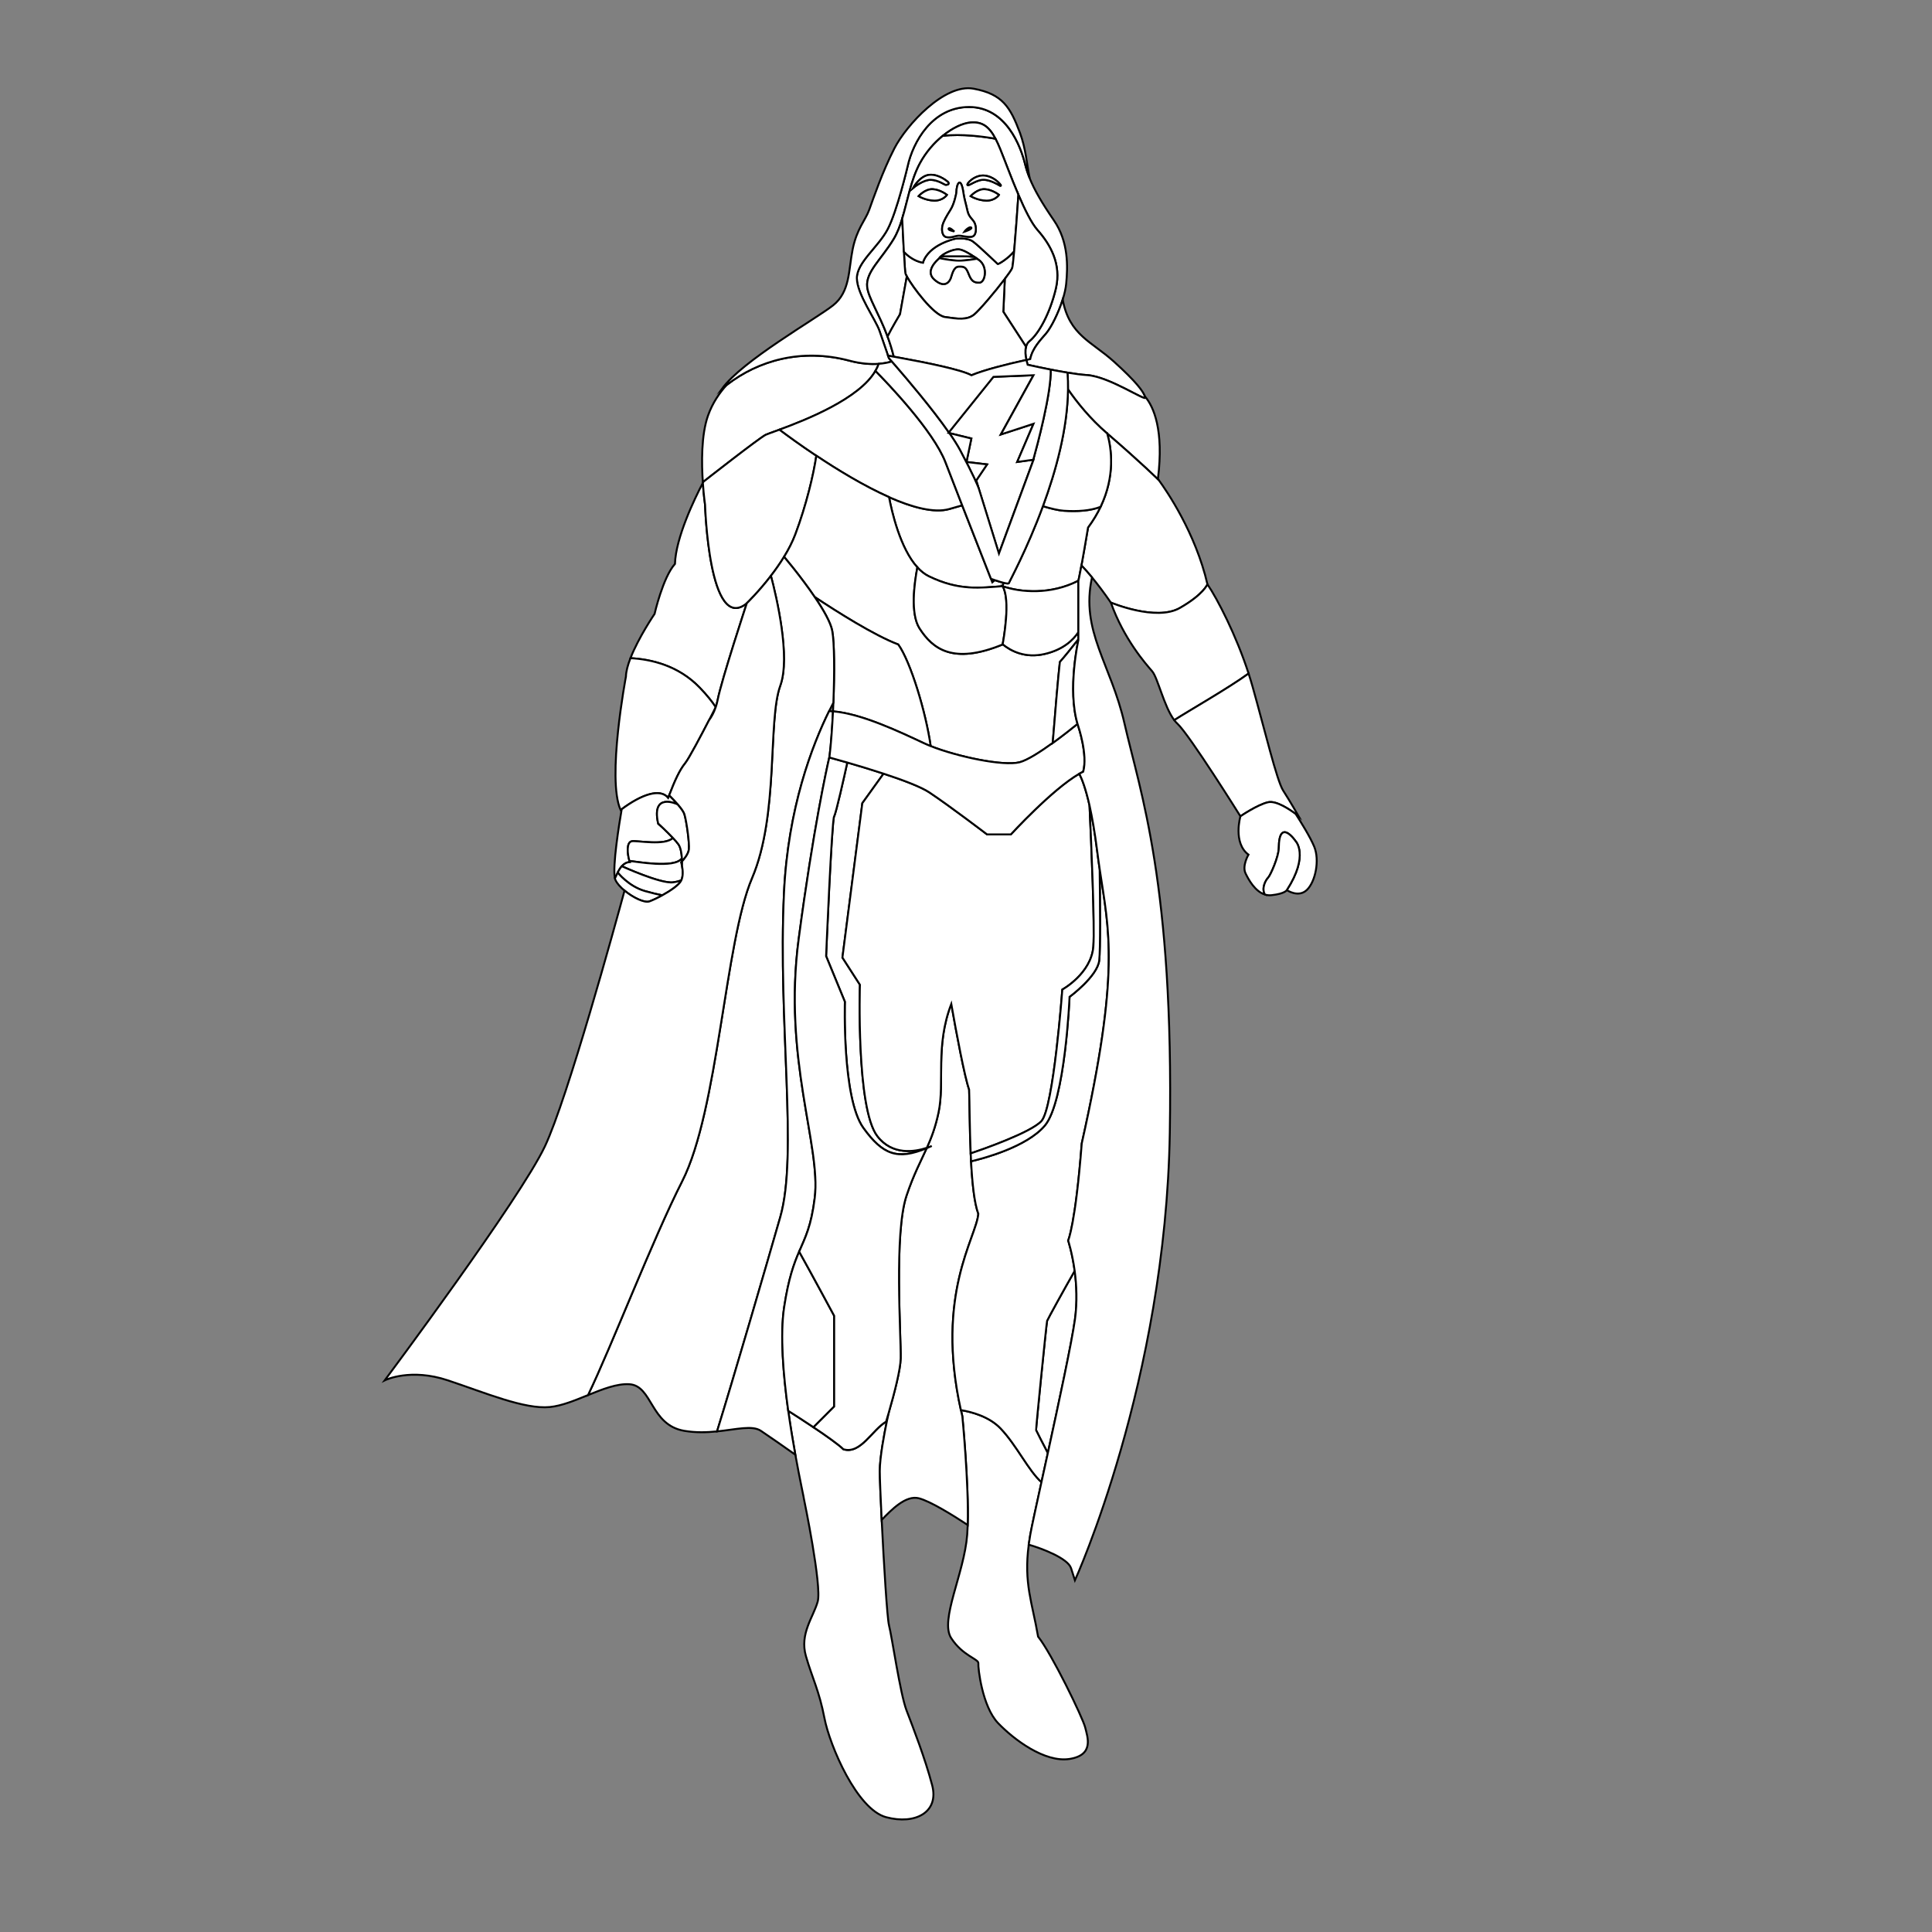 <?xml version="1.0" encoding="utf-8"?>
<!-- Generator: Adobe Illustrator 25.2.0, SVG Export Plug-In . SVG Version: 6.00 Build 0)  -->
<svg version="1.1" baseProfile="tiny" id="Layer_1" xmlns="http://www.w3.org/2000/svg" xmlns:xlink="http://www.w3.org/1999/xlink"
	 x="0px" y="0px" viewBox="0 0 1000 1000" overflow="visible" xml:space="preserve">
<rect x="0" y="0" width="1000" height="1000" fill="#808080" stroke="none"/>
<path fill="#FFFFFF" stroke="#000000" stroke-miterlimit="10" d="M516.44,136.61c-0.38-0.25-9.75-9.36-12.82-11.62
	c-3.08-2.27-9.16-1.45-9.16-1.45s-13.76,2.89-16.77,12.44c-4.81-0.88-8.33-4.04-9.84-5.65c0.3,5.65,0.6,10.26,0.77,11.12
	c0.07,0.32,0.33,0.9,0.76,1.67c2.97,5.36,13.82,20.08,19.68,20.95c6.71,0.99,11.39,1.67,15.08-1.18
	c2.61-2.03,10.98-11.89,15.96-18.47v-0.01c2.04-2.69,3.51-4.81,3.81-5.64c0.25-0.7,0.62-4.07,1.03-8.76
	C521.69,133.96,516.73,136.81,516.44,136.61z M507.01,146.28c-3.18,0.13-4.34-1.13-5.71-4.71c-1.38-3.58-2.49-3.66-5.13-3.58
	c-2.64,0.08-3.43,4.19-4.02,5.86c-0.58,1.68-2.97,5.78-8.54,0.84c-4.84-4.28,1.06-9.71,2.69-11.07c-0.05-0.01-0.08-0.01-0.08-0.01
	c0.17-0.3,0.45-0.61,0.82-0.93c2.04-1.84,6.67-3.81,9.3-3.59c2.17,0.17,5.94,2.51,7.97,3.86c0.01,0.01,0.01,0.01,0.01,0.01
	c0.84,0.56,1.38,0.95,1.38,0.95s-0.04,0.01-0.12,0.03C511.68,136.87,510.14,146.16,507.01,146.28z"/>
<path fill="#FFFFFF" stroke="#000000" stroke-miterlimit="10" d="M551.86,146.82c-0.25,2.52-0.9,5.38-1.82,8.27
	c-2.23,7.11-5.94,14.43-8.57,17.53c-2.84,3.34-7.04,7.49-8.23,13.25c-0.65,0.15-1.33,0.29-2,0.44c-0.48-2.25-0.73-4.81-0.17-6.87
	c0.29-1.13,0.84-2.11,1.7-2.8c4.87-3.86,10.73-14.57,13.74-27.3c3.01-12.73-3.01-22.95-9.55-30.31c-3.05-3.43-6.54-10.53-9.83-18.18
	v-0.03c-3.74-8.74-7.2-18.19-9.44-23.67c-0.82-2.02-1.63-3.81-2.44-5.36c-3.34-6.35-6.91-8.92-12.97-8.38
	c-4,0.36-9.24,2.8-14.28,6.88c-4.43,3.57-8.7,8.43-11.84,14.23c-4.73,8.75-6.38,19.43-9.18,28.65c-1.15,3.85-2.52,7.43-4.39,10.53
	c-6.36,10.55-14.57,17.09-13.74,24.8c0.6,5.53,6.11,13.72,10.55,25.66c1.18,3.21,2.29,6.68,3.22,10.46c-1.06-0.19-2.07-0.36-3-0.52
	c-0.86-2.52-2.89-8.35-4.42-12.82c-2.02-5.86-11.72-19.09-11.72-27.3s11.05-16.08,15.91-25.3c4.85-9.2,10.38-32.66,10.38-32.66
	c2.68-12.4,12.68-30.64,31.82-30.64c19.15,0,26.73,20.37,28.97,29.48c0.6,2.4,1.35,4.8,2.37,7.32c2.4,5.99,6.23,12.66,12.53,21.83
	C553.18,125.18,552.69,138.13,551.86,146.82z"/>
<path fill="#FFFFFF" stroke="#000000" stroke-miterlimit="10" d="M505.7,133.91c0,0-0.04,0.01-0.12,0.03
	c-0.78,0.15-5.46,0.98-9.24,0.98c-3.87,0-9.32-1.14-10.04-1.3c-0.05-0.01-0.08-0.01-0.08-0.01c0.17-0.3,0.45-0.61,0.82-0.93
	c2.64,0.01,7.54,0.03,11.3-0.01c2.31-0.03,4.34,0.09,5.97,0.28c0.01,0.01,0.01,0.01,0.01,0.01
	C505.16,133.51,505.7,133.91,505.7,133.91z"/>
<path fill="#FFFFFF" stroke="#000000" stroke-miterlimit="10" d="M504.31,132.94c-1.63-0.19-3.66-0.3-5.97-0.28
	c-3.75,0.04-8.66,0.03-11.3,0.01c2.04-1.84,6.67-3.81,9.3-3.59C498.51,129.25,502.28,131.59,504.31,132.94z"/>
<path fill="#FFFFFF" stroke="#000000" stroke-miterlimit="10" d="M507.01,146.28c-3.18,0.13-4.34-1.13-5.71-4.71
	c-1.38-3.58-2.49-3.66-5.13-3.58c-2.64,0.08-3.43,4.19-4.02,5.86c-0.58,1.68-2.97,5.78-8.54,0.84c-4.84-4.28,1.06-9.71,2.69-11.07
	c0.72,0.16,6.17,1.3,10.04,1.3c3.78,0,8.46-0.84,9.24-0.98C511.68,136.87,510.14,146.16,507.01,146.28z"/>
<path fill="#FFFFFF" stroke="#000000" stroke-miterlimit="10" d="M469.37,143.14l-3.51,19.52c0,0-4.4,7.37-6.44,11.51
	c-4.44-11.93-9.96-20.13-10.55-25.66c-0.84-7.7,7.37-14.24,13.74-24.8c1.87-3.1,3.24-6.68,4.39-10.53
	c0.24,5.07,0.56,11.62,0.86,17.16c0.3,5.65,0.6,10.26,0.77,11.12C468.68,141.78,468.95,142.37,469.37,143.14z"/>
<path fill="#FFFFFF" stroke="#000000" stroke-miterlimit="10" d="M517.69,77.16c-0.82-2.02-1.63-3.81-2.44-5.36
	c-6.26-1.11-17.41-2.63-27.25-1.5c-4.43,3.57-8.7,8.43-11.84,14.23c-4.73,8.75-6.38,19.43-9.18,28.65
	c0.24,5.07,0.56,11.62,0.86,17.16c1.51,1.6,5.03,4.77,9.84,5.65c3.01-9.55,16.77-12.44,16.77-12.44s6.09-0.82,9.16,1.45
	c3.08,2.25,12.44,11.36,12.82,11.62c0.29,0.2,5.25-2.65,8.49-6.59c0.73-8.14,1.59-20.26,2.2-29.17v-0.03
	C523.39,92.09,519.93,82.63,517.69,77.16z M481.34,90.47c5.12-0.25,9.47,3.85,9.47,3.85c0.76,1.26-0.84,1.35-1.34,1.35
	s-3.86-2.52-7.74-2.6c-3.78-0.08-8.78,3.92-9.08,4.18C472.86,96.86,476.4,90.71,481.34,90.47z M475.48,101.51
	c0,0,3.46-3.85,7.36-3.59c3.9,0.25,7.28,2.94,7.28,2.94s-2,3.02-6.5,2.96C479.13,103.77,475.48,101.51,475.48,101.51z
	 M502.74,122.54c-2.76,0.25-4.56-0.62-6.48-0.58c-1.91,0.05-3.53,1.17-6.14,0.81c-2.6-0.37-2.8-3.91-2.29-6.01
	c0.5-2.1,2.07-4.85,4.15-8.13c2.1-3.26,3.02-8.79,3.02-8.79c0.08-5.25,2.44-8.82,3.69,0.17c0.37,2.74,1.25,5.44,2.03,9.04
	c0.77,3.61,2.9,4.31,3.83,6.58C505.46,117.89,505.5,122.29,502.74,122.54z M510.57,103.82c-4.51-0.05-8.14-2.31-8.14-2.31
	s3.46-3.85,7.36-3.59c3.89,0.25,7.28,2.94,7.28,2.94S515.06,103.89,510.57,103.82z M517.69,96.16c-1.83-1.09-4.88-2.78-7.94-3.08
	c-4.07-0.4-8.05,3.24-8.92,2.72c-0.88-0.52,3.74-5.54,8.92-4.91c3.91,0.46,6.99,3.18,8.26,4.92
	C518.15,96.03,517.91,96.29,517.69,96.16z"/>
<path fill="#FFFFFF" stroke="#000000" stroke-miterlimit="10" d="M515.25,71.8c-6.26-1.11-17.41-2.63-27.25-1.5
	c5.04-4.08,10.28-6.52,14.28-6.88C508.34,62.88,511.91,65.45,515.25,71.8z"/>
<path fill="#FFFFFF" stroke="#000000" stroke-miterlimit="10" d="M489.47,95.67c-0.5,0-3.86-2.52-7.74-2.6
	c-3.78-0.08-8.78,3.92-9.08,4.18c0.21-0.38,3.75-6.54,8.7-6.78c5.12-0.25,9.47,3.85,9.47,3.85
	C491.57,95.57,489.98,95.67,489.47,95.67z"/>
<path fill="#FFFFFF" stroke="#000000" stroke-miterlimit="10" d="M490.12,100.87c0,0-2,3.02-6.5,2.96c-4.5-0.05-8.14-2.31-8.14-2.31
	s3.46-3.85,7.36-3.59C486.74,98.17,490.12,100.87,490.12,100.87z"/>
<path fill="#FFFFFF" stroke="#000000" stroke-miterlimit="10" d="M517.69,96.16c-1.83-1.09-4.88-2.78-7.94-3.08
	c-4.07-0.4-8.05,3.24-8.92,2.72c-0.88-0.52,3.74-5.54,8.92-4.91c3.91,0.46,6.99,3.18,8.26,4.92
	C518.15,96.03,517.91,96.29,517.69,96.16z"/>
<path fill="#FFFFFF" stroke="#000000" stroke-miterlimit="10" d="M517.06,100.87c0,0-2,3.02-6.5,2.96
	c-4.51-0.05-8.14-2.31-8.14-2.31s3.46-3.85,7.36-3.59C513.67,98.17,517.06,100.87,517.06,100.87z"/>
<path fill="#FFFFFF" stroke="#000000" stroke-miterlimit="10" d="M504.55,115.64c-0.93-2.27-3.06-2.97-3.83-6.58
	c-0.78-3.61-1.66-6.3-2.03-9.04c-1.25-8.99-3.61-5.42-3.69-0.17c0,0-0.93,5.53-3.02,8.79c-2.08,3.28-3.65,6.03-4.15,8.13
	c-0.5,2.1-0.31,5.64,2.29,6.01c2.61,0.36,4.23-0.76,6.14-0.81c1.92-0.04,3.73,0.84,6.48,0.58S505.46,117.89,504.55,115.64z
	 M491.01,118.31c0.49-0.88,2.76,1.37,3,1.6C493.58,119.6,490.51,119.2,491.01,118.31z M499.14,119.95c0.68-1.05,2.93-2.93,3.61-2.13
	C503.42,118.61,499.14,119.95,499.14,119.95z"/>
<path fill="#FFFFFF" stroke="#000000" stroke-miterlimit="10" d="M546.5,149.34c-3.01,12.73-8.87,23.44-13.74,27.3
	c-0.86,0.69-1.41,1.67-1.7,2.8l-11.73-18.09l0.76-16.92v-0.01c2.04-2.69,3.51-4.81,3.81-5.64c0.25-0.7,0.62-4.07,1.03-8.76
	c0.73-8.14,1.59-20.26,2.2-29.17c3.29,7.65,6.78,14.74,9.83,18.18C543.49,126.39,549.51,136.61,546.5,149.34z"/>
<path fill="#FFFFFF" stroke="#000000" stroke-miterlimit="10" d="M454.77,188.31c-0.38,1.25-0.93,2.47-1.63,3.66
	c-8.23,14.43-36.23,25.5-49.66,30.42c-3.81,1.41-6.44,2.31-7.13,2.65c-3.51,1.76-32.23,24.29-32.23,24.29
	c-0.09,0.19-0.21,0.4-0.32,0.61c-0.7-10.09-0.88-24.78,2.65-34.78c2.36-6.68,6.1-11.99,9.69-15.93c0.01-0.01,0.03-0.01,0.03-0.01
	c16.4-12.73,38.8-19.07,63.47-12.53C445.45,188.23,450.47,188.63,454.77,188.31z"/>
<path fill="#FFFFFF" stroke="#000000" stroke-miterlimit="10" d="M532.96,92.18c-1.02-2.52-1.78-4.92-2.37-7.32
	c-2.24-9.11-9.83-29.48-28.97-29.48c-19.15,0-29.14,18.25-31.82,30.64c0,0-5.53,23.46-10.38,32.66
	c-4.87,9.22-15.91,17.09-15.91,25.3s9.71,21.44,11.72,27.3c1.52,4.47,3.55,10.3,4.42,12.82c0.28,0.78,0.44,1.25,0.44,1.25
	s0.03,0.03,0.08,0.09c0.03,0.03,0.05,0.05,0.08,0.09l1.25,1.6c-2,0.58-4.23,0.99-6.71,1.17c-4.3,0.32-9.32-0.08-15.13-1.62
	c-24.68-6.54-47.07-0.2-63.47,12.53c0,0-0.01,0-0.03,0.01c-0.85,0.66-1.68,1.34-2.49,2.03c10.55-14.57,48.66-36.19,57.53-43.2
	c8.88-7.03,7.96-18.27,10.13-29.01c2.19-10.73,6.54-14.89,8.55-20.38c2-5.49,6.86-19.8,13.06-31.86
	c6.19-12.05,25.92-33.65,40.95-30.9c15.04,2.76,19.04,9.55,24.04,22.86C531.01,77.02,531.46,85.11,532.96,92.18z"/>
<path fill="#FFFFFF" stroke="#000000" stroke-miterlimit="10" d="M562.67,194.15c-2.85-0.19-6.42-0.66-10.16-1.27
	c-1.91-0.32-3.86-0.66-5.78-1.02c-0.98-0.19-1.95-0.37-2.92-0.56c-4.14-0.82-8.01-1.64-10.9-2.29c-0.36-0.08-0.69-0.16-1.02-0.23
	h-0.01c-0.23-0.74-0.45-1.58-0.64-2.47c0.68-0.15,1.35-0.29,2-0.44c1.19-5.75,5.4-9.91,8.23-13.25c2.63-3.1,6.34-10.42,8.57-17.53
	c3.46,18.42,14.85,21.57,26.44,32.01c11.77,10.61,15.17,15.46,16.16,18.09v0.01l0.01,0.01c0.07,0.17,0.12,0.33,0.16,0.48
	C593.56,208.22,574.23,194.9,562.67,194.15z"/>
<path fill="#FFFFFF" stroke="#000000" stroke-miterlimit="10" d="M386.55,312.23c0,0-13.06,39.7-15.08,50
	c-0.27,1.38-0.61,2.64-1.01,3.79c-1.87-2.81-4.52-6.18-8.29-10.08c-11.12-11.55-25.37-14.72-35.85-15.26
	c4.18-10.73,12.49-22.93,12.49-22.93s4.27-18.84,10.55-25.88c0.4-13.59,10.21-33.83,14.43-41.93c0.45,6.64,1.14,11.28,1.14,11.28
	S366.95,328.31,386.55,312.23z"/>
<path fill="#FFFFFF" stroke="#000000" stroke-miterlimit="10" d="M370.46,366.02c0,0.01,0,0.01,0,0.01c0,0.01-0.01,0.01-0.01,0.01
	c0,0.01-0.01,0.04-0.03,0.05c-0.24,0.48-1.59,3.14-3.42,6.7c0,0.01-0.03,0.03-0.03,0.03c-4.02,7.78-10.33,19.77-12.33,22.24
	c-2.86,3.51-5.26,8.78-8.27,16.57c-0.19,0.44-0.36,0.89-0.53,1.34c-4.19-5.18-13.96-1.64-24.05,5.87c-0.19,0.13-0.37,0.27-0.56,0.41
	c-7.29-16.08,2.76-69.1,2.76-69.1c0.05-2.69,0.98-6.01,2.33-9.48c10.49,0.54,24.73,3.71,35.85,15.26
	C365.94,359.84,368.59,363.21,370.46,366.02z"/>
<path fill="#FFFFFF" stroke="#000000" stroke-miterlimit="10" d="M599.34,247.92c0.13,0.17,0.32,0.42,0.54,0.74
	c-0.58-0.58-8.84-8.79-26.77-24.25v-0.01h-0.01c-8.9-7.68-15.67-16.12-20.31-22.85c0.04-2.93-0.04-5.83-0.28-8.67
	c3.74,0.61,7.31,1.09,10.16,1.27c11.56,0.76,30.9,14.07,30.15,11.55c-0.04-0.15-0.09-0.3-0.16-0.48
	C597.1,210.51,602.51,222.42,599.34,247.92z"/>
<path fill="#FFFFFF" stroke="#000000" stroke-miterlimit="10" d="M624.97,302.43c0,0-2.02,5.28-14.32,12.29
	c-12.32,7.01-35.68-2.82-35.68-2.82c-3.69-5.37-6.97-9.67-9.76-13.05c-2.12-2.56-3.95-4.6-5.46-6.19
	c0.77-4.16,1.87-10.38,3.42-19.62c2.68-3.62,4.8-7.2,6.47-10.69c7.65-16,5.69-30.14,3.47-37.94c17.93,15.46,26.19,23.67,26.77,24.25
	c0.03,0.03,0.04,0.04,0.04,0.04C603.64,253.79,618.83,275.79,624.97,302.43z"/>
<path fill="#FFFFFF" stroke="#000000" stroke-miterlimit="10" d="M646.27,348.62c-10.41,7.58-31.41,19.57-38.47,24.13
	c-5.3-6.99-8.5-21.92-11.47-25.35c-3.26-3.77-14.57-16.5-21.36-35.51c0,0,23.36,9.84,35.68,2.82c12.31-7.01,14.32-12.29,14.32-12.29
	C630.17,310.09,639.81,328.72,646.27,348.62z"/>
<path fill="#FFFFFF" stroke="#000000" stroke-miterlimit="10" d="M672.2,422.52c0,0-0.58-0.48-1.54-1.19
	c-3.08-2.31-10.08-7.04-14.29-6.09c-5.53,1.25-14.32,7.28-14.32,7.28s-26.37-42.21-32.66-47.99c-0.56-0.5-1.09-1.1-1.59-1.78
	c7.05-4.56,28.06-16.55,38.47-24.13c0.73,2.27,1.43,4.53,2.07,6.82c6.29,22.36,12.56,48.74,15.83,53.77
	C667.43,414.23,672.2,422.52,672.2,422.52z"/>
<path fill="#FFFFFF" stroke="#000000" stroke-miterlimit="10" d="M422.54,235.88c-1.41,9.67-5.22,25.72-10.86,40.68
	c-1.5,3.95-3.54,7.9-5.83,11.64c-2.15,3.51-4.51,6.84-6.82,9.84v0.01c-6.43,8.35-12.48,14.17-12.48,14.17
	c-19.6,16.08-21.61-51-21.61-51s-0.69-4.64-1.14-11.28c0.11-0.21,0.23-0.42,0.32-0.61c0,0,28.72-22.53,32.23-24.29
	c0.69-0.34,3.33-1.25,7.13-2.65C407.23,225.22,414.1,230.25,422.54,235.88z"/>
<path fill="#FFFFFF" stroke="#000000" stroke-miterlimit="10" d="M519.41,301.64c-0.15,0.65-0.29,1.25-0.46,1.79
	c-11.31,0.76-22.36,2.57-38.19-5.14c-2.17-1.06-4.14-2.65-5.93-4.61c-9-9.88-13.31-29.11-14.68-36.36c12,5.32,23.32,8.35,31.16,6.17
	c2.45-0.69,4.68-1.33,6.71-1.92c7.17,18.36,14.89,38.02,14.89,38.02S516.67,300.96,519.41,301.64z"/>
<path fill="#FFFFFF" stroke="#000000" stroke-miterlimit="10" d="M569.64,262.34c-1.67,3.49-3.79,7.07-6.47,10.69
	c-1.55,9.24-2.65,15.46-3.42,19.62c-1.07,5.74-1.5,7.57-1.59,7.94c-14.33,7.37-30.02,6.05-39.21,2.84c0.17-0.54,0.32-1.14,0.46-1.79
	c1.52,0.37,2.74,0.54,2.8,0.12c0.09-0.61,9.3-17.25,17.58-39.77h0.01c4.11,1.23,8,2.17,10.79,2.36
	C557.81,264.82,564.22,264.4,569.64,262.34z"/>
<path fill="#FFFFFF" stroke="#000000" stroke-miterlimit="10" d="M569.64,262.34c-5.42,2.06-11.83,2.48-19.04,2.02
	c-2.8-0.19-6.68-1.13-10.79-2.36c6.67-18.11,12.74-40.04,12.98-60.45c4.64,6.72,11.42,15.17,20.31,22.85h0.01v0.01
	C575.33,232.2,577.29,246.34,569.64,262.34z"/>
<path fill="#FFFFFF" stroke="#000000" stroke-miterlimit="10" d="M479.74,594.1c-0.04,0.07-0.07,0.13-0.09,0.2
	c-15.01,6.21-22.69,3.54-32.8-10.5c-11.05-15.33-9.55-65.3-9.55-65.3l-9.71-23.62c0,0,2.93-70.34,4.15-72.36
	c1.01-1.66,5.33-21.08,6.82-27.85c5.57,1.62,12.28,3.63,18.78,5.77l-10.99,15.29l-10.3,79.9l9.06,14.07c0,0-2.02,64.06,9.04,78.38
	C461.9,598.16,473.53,596.17,479.74,594.1z"/>
<path fill="#FFFFFF" stroke="#000000" stroke-miterlimit="10" d="M458.66,940.58c-15.08-4.03-29.15-36.94-31.92-51.26
	c-2.76-14.32-6.27-20.59-9.6-32.15c-3.33-11.56,3.83-20.1,6.09-28.14c2.27-8.04-7.03-52.76-7.03-52.76c0-0.57-2.13-10-4.53-23.32
	h-0.01c-1.22-6.78-2.52-14.57-3.66-22.7c3.09,1.96,8.08,5.16,13.07,8.5c6.5,4.35,13.02,8.94,15.47,11.39
	c8.86,2.74,14.89-10.08,22.09-14.27c0.15-0.09,0.28-0.17,0.42-0.24c-1.37,6.59-3.67,18.75-3.67,25.82c0,3.49,0.4,13.46,0.97,25.25
	c1.09,22.21,2.82,50.88,3.81,54.64c1.51,5.78,5.78,35.43,9.06,43.97c3.26,8.54,9.55,24.62,13.26,38.69
	C486.18,938.06,473.73,944.6,458.66,940.58z"/>
<path fill="#FFFFFF" stroke="#000000" stroke-miterlimit="10" d="M553.6,910.43c-12.85,2-28.87-10.05-37.03-18.59
	c-8.17-8.54-10.42-28.64-10.17-30.91c0.25-2.25-8.05-3.77-14.07-13.06c-6.03-9.3,6.78-33.41,8.29-53.52
	c0.12-1.56,0.2-3.25,0.27-5.04c0.65-21.22-2.78-56.26-2.78-56.26c-0.25-1.07-0.5-2.13-0.73-3.18c5.62,0.93,14.69,3.35,20.58,9.53
	c8.31,8.71,14.51,21.94,21.12,27.74c-2.89,13.19-5.16,23.59-5.79,27.21c-0.32,1.79-0.58,3.51-0.81,5.16
	c-2.67,20.05,1.82,29.95,4.83,47.6c7.04,8.79,23.11,41.95,24.37,46.98C562.92,899.12,566.43,908.41,553.6,910.43z"/>
<path fill="#FFFFFF" stroke="#000000" stroke-miterlimit="10" d="M348.33,433.73c-4.28,4.18-18.46,1.25-21.24,1.7
	c-2.94,0.48-2.41,6.54-1.27,10.22c0.05,0.2,0.12,0.38,0.19,0.57c-1.71,0.05-3.08,0.94-4.15,2.13c-0.9,0.99-1.6,2.2-2.13,3.28
	c-0.8,1.58-1.25,2.89-1.45,2.9c-1.33-6.26,2.23-28.22,3.51-35.68c10.09-7.52,19.86-11.06,24.05-5.87c0.17-0.45,0.34-0.9,0.53-1.34
	c1.46,1.45,3.06,3.12,4.43,4.72c-0.74-0.34-13.72-6.27-10.14,9.85C340.66,426.21,345.09,430.28,348.33,433.73z"/>
<path fill="#FFFFFF" stroke="#000000" stroke-miterlimit="10" d="M352.96,444.25v0.01c-3.81,5.49-24.08,1.55-27.14,1.38
	c-1.14-3.69-1.67-9.75,1.27-10.22c2.78-0.45,16.96,2.48,21.24-1.7c1.22,1.3,2.28,2.49,2.88,3.37
	C352.35,438.76,352.79,441.77,352.96,444.25z"/>
<path fill="#FFFFFF" stroke="#000000" stroke-miterlimit="10" d="M676.47,460.59c-4.39,4.27-10.42,0.12-10.42,0.12
	c11.68-18.09,4.52-25.38,4.52-25.38s-8.54-12.44-8.67,3.65c-0.03,4.42-4.27,14.07-5.53,15.33c-1.19,1.21-3.58,5.42-1.63,8.71
	c-5.12-1.58-8.49-7.74-10.05-10.98c-1.88-3.89,1.51-9.67,1.51-9.67c-8.17-6.15-4.15-19.85-4.15-19.85s8.79-6.03,14.32-7.28
	c4.22-0.95,11.22,3.78,14.29,6.09c2.56,3.96,7.48,11.84,9.57,16.89C683.13,445.22,680.88,456.31,676.47,460.59z"/>
<path fill="#FFFFFF" stroke="#000000" stroke-miterlimit="10" d="M666.05,460.71c0,0-0.89,1.88-7.92,2.64
	c-1.21,0.13-2.33,0-3.39-0.33c-1.95-3.29,0.44-7.51,1.63-8.71c1.26-1.26,5.5-10.91,5.53-15.33c0.13-16.08,8.67-3.65,8.67-3.65
	S677.73,442.62,666.05,460.71z"/>
<path fill="#FFFFFF" stroke="#000000" stroke-miterlimit="10" d="M531.24,186.31c-10.18,2.21-21.97,5.2-28.43,7.92
	c-5.37-2.92-23.64-6.59-36.45-8.92c-1.31-0.24-2.56-0.46-3.73-0.68c-0.93-3.78-2.04-7.25-3.22-10.46
	c2.04-4.14,6.44-11.51,6.44-11.51l3.51-19.52c2.97,5.36,13.82,20.08,19.68,20.95c6.71,0.99,11.39,1.67,15.08-1.18
	c2.61-2.03,10.98-11.89,15.96-18.47l-0.76,16.92l11.73,18.09C530.51,181.5,530.76,184.06,531.24,186.31z"/>
<path fill="#FFFFFF" stroke="#000000" stroke-miterlimit="10" d="M534.94,219.35l-8.45,19.76l8.31-1.15
	c-0.19,0.64-0.3,1.09-0.37,1.34c-0.01,0.05-0.03,0.08-0.04,0.12c-0.01,0.07-0.03,0.09-0.03,0.09l-6.75,18.3l-7.09,19.21v0.01
	l-3.5,9.48l-8.74-28.2l-1.63-5.25c0,0-0.01-0.04-0.04-0.12c-0.01-0.05-0.04-0.12-0.07-0.2l-1.25-4.04l5.61-8.33l-10.66-1.26
	l2.53-12.15l-11.42-2.8c-0.09-0.13-0.19-0.25-0.27-0.38l23.07-28.72l20.76-0.84l-16.91,30.66L534.94,219.35z"/>
<path fill="#FFFFFF" stroke="#000000" stroke-miterlimit="10" d="M498.02,261.56c-2.03,0.6-4.26,1.23-6.71,1.92
	c-7.84,2.19-19.16-0.85-31.16-6.17c0-0.01,0-0.01,0-0.01c-12.9-5.71-26.6-14.07-37.62-21.43c-8.43-5.62-15.3-10.66-19.05-13.49
	c13.43-4.92,41.42-15.99,49.66-30.42c6.1,6.18,29.98,30.99,36.25,47.31C491.63,245.14,494.78,253.22,498.02,261.56z"/>
<path fill="#FFFFFF" stroke="#000000" stroke-miterlimit="10" d="M505.3,248.7l1.25,4.04c-0.46-1.25-2.51-6.39-9.59-19.65
	c-1.38-2.6-3.33-5.65-5.6-8.92l11.42,2.8l-2.53,12.15l10.66,1.26L505.3,248.7z"/>
<path fill="#FFFFFF" stroke="#000000" stroke-miterlimit="10" d="M552.79,201.55c-0.24,20.41-6.31,42.34-12.98,60.45h-0.01
	c-8.29,22.52-17.49,39.16-17.58,39.77c-0.05,0.42-1.27,0.25-2.8-0.12c-2.74-0.69-6.5-2.07-6.5-2.07s-7.72-19.65-14.89-38.02
	c-3.25-8.34-6.39-16.42-8.63-22.28c-6.27-16.32-30.15-41.13-36.25-47.31c0.7-1.19,1.25-2.41,1.63-3.66
	c2.48-0.17,4.71-0.58,6.71-1.17h0.01c0.04,0,0.09-0.01,0.13-0.03c0.56,0.62,1.23,1.41,2.02,2.31c6.18,7.13,19.01,22.25,27.46,34.36
	l-0.21,0.27l0.48,0.12c2.27,3.28,4.22,6.32,5.6,8.92c7.08,13.26,9.12,18.4,9.59,19.65c0.03,0.08,0.05,0.15,0.07,0.2
	c0.03,0.08,0.04,0.12,0.04,0.12l1.63,5.25l8.74,28.2l3.5-9.48v-0.01l7.09-19.21l6.75-18.3c0,0,0.01-0.03,0.03-0.09
	c0.01-0.04,0.03-0.07,0.04-0.12l0.5-1.35l-0.13,0.01c1.91-6.86,9.41-34.74,9-46.66c0.97,0.19,1.94,0.37,2.92,0.56
	c1.92,0.36,3.87,0.7,5.78,1.02C552.75,195.71,552.83,198.62,552.79,201.55z"/>
<path fill="#FFFFFF" stroke="#000000" stroke-miterlimit="10" d="M534.81,237.96l-8.31,1.15l8.45-19.76l-16.91,5.53l16.91-30.66
	l-20.76,0.84l-23.07,28.72c-8.45-12.11-21.28-27.22-27.46-34.36c-0.78-0.9-1.46-1.68-2.02-2.31c0,0,0,0,0-0.01
	c-0.68-0.77-1.15-1.3-1.39-1.56c-0.03-0.04-0.05-0.07-0.08-0.09c-0.05-0.07-0.08-0.09-0.08-0.09s-0.16-0.46-0.44-1.25
	c0.93,0.16,1.94,0.33,3,0.52c1.17,0.21,2.41,0.44,3.73,0.68c12.81,2.33,31.08,6.01,36.45,8.92c6.46-2.72,18.25-5.7,28.43-7.92
	c0.19,0.89,0.41,1.72,0.64,2.47h0.01c0.33,0.07,0.66,0.15,1.02,0.23c2.89,0.65,6.76,1.47,10.9,2.29
	C544.22,203.22,536.72,231.1,534.81,237.96z"/>
<path fill="#FFFFFF" stroke="#000000" stroke-miterlimit="10" d="M558.14,327.2v3.78c-2.94,3.79-7.68,9.61-9.55,11.66
	c-0.81,6.67-2.57,27.83-3.71,41.95c-6.36,4.59-13.13,8.95-17.14,9.97c-8.43,2.13-32.18-2.88-46.02-8.37
	c-2.52-17.66-10.41-43.65-16.79-52.6c-12.42-4.67-32.1-17.16-43.19-24.53h-0.01c-1.72-2.56-3.57-5.12-5.38-7.56
	c-4.16-5.6-8.18-10.54-10.5-13.3c2.29-3.74,4.34-7.69,5.83-11.64c5.64-14.96,9.45-31.01,10.86-40.68
	c11.02,7.36,24.72,15.71,37.62,21.43c0,0,0,0,0,0.01c1.37,7.25,5.68,26.48,14.68,36.36c-1.59,8.27-3.71,24.04,1.15,31.61
	c6.79,10.55,17.33,18.84,42.96,8.3c0,0,0.01-0.04,0.03-0.13c4.2,3.45,11.62,7.41,21.84,5.01
	C550.41,336.23,555.53,331.13,558.14,327.2z"/>
<path fill="#FFFFFF" stroke="#000000" stroke-miterlimit="10" d="M518.97,333.45c-0.01,0.09-0.03,0.13-0.03,0.13
	c-25.63,10.54-36.17,2.25-42.96-8.3c-4.87-7.57-2.74-23.34-1.15-31.61c1.79,1.96,3.75,3.55,5.93,4.61
	c15.83,7.72,26.88,5.9,38.19,5.14C523.27,310.4,519.32,331.63,518.97,333.45z"/>
<path fill="#FFFFFF" stroke="#000000" stroke-miterlimit="10" d="M481.71,386.19c-1.27-0.5-2.47-1.02-3.55-1.52
	c-11.89-5.56-32.1-15.28-46.99-16.47c0.07-1.49,0.13-2.96,0.19-4.46c0-0.01,0-0.01,0-0.01c0.61-15.45,0.54-31.12-0.58-37.18
	c-0.82-4.38-4.57-10.91-9.03-17.49c11.09,7.37,30.76,19.86,43.19,24.53C471.31,342.54,479.19,368.53,481.71,386.19z"/>
<path fill="#FFFFFF" stroke="#000000" stroke-miterlimit="10" d="M431.35,363.73c0,0,0,0,0,0.01c-0.7,1.33-1.45,2.77-2.21,4.35
	c-8.65,17.52-21.27,50.14-23.34,93.99c-3.18,67.64,7.37,135.4-1.92,167.84c-7.24,25.27-24.28,83.68-32.74,110.97
	c-5.24,0.53-10.98,0.73-17-0.3c-17.6-3.01-16.34-23.36-28.39-24.12c-6.36-0.4-13.84,2.56-21.4,5.62
	c12.07-25.03,33.63-81.03,48.7-110.64c18.76-36.84,22.1-123.94,36.17-156.92c14.07-32.98,8.04-81.59,14.65-99.67
	c5.38-14.73-1.94-45.79-4.85-56.8v-0.01c2.31-3,4.67-6.32,6.82-9.84c2.32,2.76,6.34,7.7,10.5,13.3c1.82,2.44,3.66,5,5.38,7.56h0.01
	c4.46,6.58,8.21,13.11,9.03,17.49C431.9,332.61,431.96,348.28,431.35,363.73z"/>
<path fill="#FFFFFF" stroke="#000000" stroke-miterlimit="10" d="M431.17,368.2c-0.42,8.7-1.03,17.03-1.78,23.15
	c0,0-0.05,0.24-0.16,0.72c-1.17,5.04-8.23,36.82-15.81,93.77c-8.29,62.31,11.64,107.19,8.29,134.16
	c-1.82,14.69-4.87,20.38-8.06,27.85c-2.68,6.23-5.46,13.7-7.76,28.68c-2.2,14.39-0.5,34.98,2.1,53.72
	c1.14,8.13,2.44,15.92,3.66,22.7c-5.34-3.77-13.43-9.43-17.82-12.36c-4.46-2.97-12.62-0.73-22.69,0.3
	c8.46-27.29,25.5-85.7,32.74-110.97c9.3-32.45-1.26-100.2,1.92-167.84c2.07-43.85,14.69-76.47,23.34-93.99
	C429.8,368.1,430.48,368.14,431.17,368.2z"/>
<path fill="#FFFFFF" stroke="#000000" stroke-miterlimit="10" d="M352.62,455.7c-1.06,0.38-2.43,0.74-4.18,0.99
	c-6.36,0.91-26.59-8.34-26.59-8.34c1.07-1.19,2.44-2.08,4.15-2.13c-0.07-0.19-0.13-0.37-0.19-0.57c3.06,0.17,23.34,4.11,27.14-1.38
	c0.04,0.56,0.07,1.07,0.08,1.55c-0.3,0.32-0.49,0.49-0.49,0.49s0.25,0.8,0.48,1.99C353.4,450.3,353.7,453.39,352.62,455.7z"/>
<path fill="#FFFFFF" stroke="#000000" stroke-miterlimit="10" d="M352.62,455.7c-0.01,0.05-0.04,0.11-0.07,0.16
	c-1.13,2.25-5.6,5.26-9.76,7.56c-2.36-0.48-5.41-1.18-8.98-2.2c-8.55-2.44-14.1-9.59-14.1-9.59c0.53-1.07,1.23-2.28,2.13-3.28
	c0,0,20.22,9.26,26.59,8.34C350.19,456.44,351.56,456.08,352.62,455.7z"/>
<path fill="#FFFFFF" stroke="#000000" stroke-miterlimit="10" d="M342.79,463.41c-2.64,1.46-5.17,2.63-6.66,3.16
	c-2.6,0.9-8.51-1.98-12.88-5.6c-2.12-1.76-3.87-3.7-4.68-5.46c-0.12-0.27-0.23-0.58-0.3-0.98c0.2-0.01,0.65-1.33,1.45-2.9
	c0,0,5.54,7.15,14.1,9.59C337.38,462.23,340.43,462.94,342.79,463.41z"/>
<path fill="#FFFFFF" stroke="#000000" stroke-miterlimit="10" d="M356.57,439.6c-0.25,2.47-2.53,5.14-3.53,6.22
	c-0.01-0.48-0.04-0.99-0.08-1.55v-0.01c-0.17-2.48-0.61-5.49-1.75-7.16c-0.6-0.88-1.66-2.07-2.88-3.37
	c-3.25-3.45-7.68-7.52-7.68-7.52c-3.58-16.12,9.4-10.2,10.14-9.85c0.01,0.01,0.03,0.01,0.03,0.01c1.67,1.94,3.02,3.78,3.39,4.99
	C355.39,425.2,356.9,436.42,356.57,439.6z"/>
<path fill="#FFFFFF" stroke="#000000" stroke-miterlimit="10" d="M403.88,354.86c-6.62,18.09-0.58,66.7-14.65,99.67
	c-14.07,32.98-17.41,120.08-36.17,156.92c-15.08,29.61-36.64,85.61-48.7,110.64c-6.78,2.76-13.63,5.6-19.81,6.19
	c-13.06,1.26-33.16-7.28-52.76-13.82c-19.19-6.4-32.12-0.27-32.65-0.01c1.07-1.45,69.93-93.67,82.9-121.09
	c11.76-24.89,36.42-114.76,41.22-132.39c4.36,3.62,10.28,6.5,12.88,5.6c1.49-0.53,4.02-1.7,6.66-3.16c4.16-2.29,8.63-5.3,9.76-7.56
	c0.03-0.05,0.05-0.11,0.07-0.16c1.09-2.31,0.78-5.4,0.41-7.4c0.01-0.24,0.04-1.19,0.01-2.48c0.99-1.07,3.28-3.75,3.53-6.22
	c0.33-3.18-1.18-14.4-2.35-18.25c-0.37-1.21-1.72-3.05-3.39-4.99c0,0-0.01,0-0.03-0.01c-1.37-1.6-2.97-3.28-4.43-4.72
	c3.01-7.8,5.41-13.06,8.27-16.57c2-2.47,8.31-14.45,12.33-22.24c0,0,0.03-0.01,0.03-0.03c1.19-1.62,2.47-3.83,3.42-6.7
	c0.01-0.01,0.03-0.04,0.03-0.05c0,0,0.01,0,0.01-0.01c0,0,0,0,0-0.01c0.4-1.15,0.74-2.41,1.01-3.79c2.02-10.3,15.08-50,15.08-50
	s6.05-5.82,12.48-14.17C401.94,309.07,409.26,340.12,403.88,354.86z"/>
<path fill="#FFFFFF" stroke="#000000" stroke-miterlimit="10" d="M497.36,729.87c-13.33-60.15,8.04-89.24,9.03-101.58
	c-2.1-5.61-3.17-16.08-3.77-27.2c-0.07-1.35-0.13-2.7-0.2-4.07c-0.56-13.05-0.56-26.27-0.81-33.06c-2.4-6.9-6.55-29.13-9.24-44.33
	c-8.41,21.84-3.31,40.61-6.59,56.14c-1.62,7.65-3.69,13.09-6.05,18.33c1.01-0.33,1.88-0.66,2.56-0.95
	c-0.91,0.42-1.79,0.81-2.65,1.15c-3.13,6.91-6.75,13.55-10.44,24.56c-6.54,19.48-2.77,72.74-3.02,84.29
	c-0.13,5.79-3.16,17.58-6.14,27.9c-0.01,0.01-0.01,0.04-0.01,0.05c-0.08,0.33-0.46,2.03-0.98,4.52c-1.37,6.59-3.67,18.75-3.67,25.82
	c0,3.49,0.4,13.46,0.97,25.25c5.05-5.22,12.49-12.93,19.27-11.18c5.94,1.55,17.36,8.61,25.26,13.8c0.65-21.22-2.78-56.26-2.78-56.26
	C497.84,731.98,497.59,730.92,497.36,729.87z"/>
<path fill="#FFFFFF" stroke="#000000" stroke-miterlimit="10" d="M431.76,681.05v46.98l-10.7,10.71c-5-3.34-9.98-6.54-13.07-8.5
	c-2.6-18.74-4.3-39.33-2.1-53.72c2.29-14.98,5.08-22.45,7.76-28.68C420.03,659.23,431.76,681.05,431.76,681.05z"/>
<path fill="#FFFFFF" stroke="#000000" stroke-miterlimit="10" d="M469.21,618.86c-6.54,19.48-2.77,72.74-3.02,84.29
	c-0.13,5.79-3.16,17.58-6.14,27.9c-0.01,0.01-0.01,0.04-0.01,0.05c-0.48,1.63-0.95,3.24-1.41,4.76
	c-7.2,4.19-13.23,17.01-22.09,14.27c-2.45-2.45-8.98-7.04-15.47-11.39l10.7-10.71v-46.98c0,0-11.73-21.81-18.11-33.2
	c3.2-7.47,6.25-13.15,8.06-27.85c3.35-26.97-16.57-71.85-8.29-134.16c7.57-56.95,14.64-88.73,15.81-93.77
	c0.03,0.01,0.05,0.01,0.08,0.01c2.32,0.65,5.53,1.54,9.24,2.6c-1.49,6.76-5.81,26.19-6.82,27.85c-1.22,2.02-4.15,72.36-4.15,72.36
	l9.71,23.62c0,0-1.5,49.98,9.55,65.3c10.12,14.04,17.79,16.71,32.8,10.5C476.52,601.21,472.9,607.85,469.21,618.86z"/>
<path fill="#FFFFFF" stroke="#000000" stroke-miterlimit="10" d="M558.16,300.6c-0.01,0.05-0.01,0.08-0.01,0.08v26.52
	c-2.61,3.94-7.73,9.03-17.33,11.27c-10.22,2.4-17.64-1.56-21.84-5.01c0.34-1.83,4.3-23.06-0.03-30.02
	C528.14,306.64,543.82,307.97,558.16,300.6z"/>
<path fill="#FFFFFF" stroke="#000000" stroke-miterlimit="10" d="M556.38,683.05c-1.71,12.15-8.3,42.82-14.03,69.08
	c-2.25-4.27-5.95-11.51-6.07-11.88c-0.16-0.5,5.37-55.61,5.7-56.61c0.25-0.78,9.3-17.22,14.27-25.84
	C557.2,664.94,557.68,673.82,556.38,683.05z"/>
<path fill="#FFFFFF" stroke="#000000" stroke-miterlimit="10" d="M559.91,591.86c-3.28,42.21-7.04,50.24-7.04,50.24
	s2.11,6.32,3.38,15.69c0,0,0,0,0,0.01c-4.97,8.62-14.02,25.06-14.27,25.84c-0.33,0.99-5.86,56.1-5.7,56.61
	c0.12,0.37,3.82,7.61,6.07,11.88c-1.14,5.24-2.25,10.3-3.29,15.01c-6.62-5.79-12.81-19.03-21.12-27.74
	c-5.89-6.18-14.96-8.61-20.58-9.53c-13.33-60.15,8.04-89.24,9.03-101.58c-2.1-5.61-3.17-16.08-3.77-27.2
	c6.17-1.43,28.85-7.41,38.19-18.52c10.54-12.57,12.78-66.59,12.78-66.59s14.35-10.54,15.35-18.84c0.65-5.4,0.45-30.47,0.24-47.32
	C573.99,481.94,579.96,502.61,559.91,591.86z"/>
<path fill="#FFFFFF" stroke="#000000" stroke-miterlimit="10" d="M565.93,489.85c-1.01,14.07-16.07,22.36-16.07,22.36
	s-4.52,61.3-10.81,68.09c-5.52,5.95-30.59,14.68-36.62,16.72c-0.56-13.05-0.56-26.27-0.81-33.06c-2.4-6.9-6.55-29.13-9.24-44.33
	c-8.41,21.84-3.31,40.61-6.59,56.14c-1.62,7.65-3.69,13.09-6.05,18.33c-6.21,2.07-17.83,4.06-25.6-6.02
	c-11.06-14.32-9.04-78.38-9.04-78.38l-9.06-14.07l10.3-79.9l10.99-15.29c9.91,3.25,19.36,6.8,23.68,9.68
	c11.06,7.37,29.9,21.77,29.9,21.77h12.31c0,0,21.44-23.42,35.42-31.41c1.31,2.53,3.26,7.4,5.3,16.47c0,0.01,0,0.01,0,0.01
	C564.88,437.08,566.68,479.25,565.93,489.85z"/>
<path fill="#FFFFFF" stroke="#000000" stroke-miterlimit="10" d="M568.95,497.13c-1.01,8.3-15.35,18.84-15.35,18.84
	s-2.24,54.02-12.78,66.59c-9.33,11.11-32.02,17.09-38.19,18.52c-0.07-1.35-0.13-2.7-0.2-4.07c6.03-2.04,31.11-10.77,36.62-16.72
	c6.29-6.79,10.81-68.09,10.81-68.09s15.06-8.29,16.07-22.36c0.76-10.61-1.05-52.77-1.99-72.89c1.34,5.97,2.73,13.76,4,23.89
	c0.38,3.1,0.81,6.05,1.23,8.91c0.01,0.01,0.01,0.03,0.01,0.04C569.4,466.66,569.6,491.74,568.95,497.13z"/>
<path fill="#FFFFFF" stroke="#000000" stroke-miterlimit="10" d="M560.65,399.41c-0.65,0.32-1.33,0.68-2.02,1.07
	c-13.98,8-35.42,31.41-35.42,31.41h-12.31c0,0-18.84-14.4-29.9-21.77c-4.32-2.88-13.78-6.43-23.68-9.68
	c-6.5-2.13-13.21-4.15-18.78-5.77c-3.71-1.06-6.92-1.95-9.24-2.6c0.03-0.24,0.05-0.48,0.08-0.73c0.74-6.13,1.35-14.45,1.78-23.15
	c14.89,1.19,35.1,10.91,46.99,16.47c1.09,0.5,2.28,1.02,3.55,1.52c13.84,5.49,37.59,10.5,46.02,8.37
	c4.02-1.02,10.78-5.38,17.14-9.97c5.08-3.69,9.89-7.51,12.84-9.89c0.13,0.45,0.28,0.9,0.42,1.35
	C558.14,376.05,563.09,390.7,560.65,399.41z"/>
<path fill="#FFFFFF" stroke="#000000" stroke-miterlimit="10" d="M558.14,331.32c0,0-5.74,25.56-0.42,43.37
	c-2.94,2.39-7.76,6.21-12.84,9.89c1.14-14.12,2.9-35.28,3.71-41.95c1.87-2.04,6.6-7.86,9.55-11.66V331.32z"/>
<path fill="#FFFFFF" stroke="#000000" stroke-miterlimit="10" d="M605.49,586.33c-2.13,128.63-49.11,231.64-49.11,231.64s0,0-2-6.27
	c-1.63-5.08-14.89-10.16-21.92-12.19c0.23-1.64,0.49-3.37,0.81-5.16c0.64-3.62,2.9-14.02,5.79-27.21c1.03-4.71,2.15-9.77,3.29-15.01
	c5.73-26.27,12.32-56.94,14.03-69.08c1.3-9.23,0.82-18.11-0.13-25.25c0-0.01,0-0.01,0-0.01c-1.27-9.36-3.38-15.69-3.38-15.69
	s3.77-8.04,7.04-50.24c20.05-89.25,14.08-109.92,9.28-142.05c0-0.01,0-0.03-0.01-0.04c-0.42-2.86-0.85-5.81-1.23-8.91
	c-1.27-10.13-2.67-17.93-4-23.89c0,0,0,0,0-0.01c-2.04-9.07-3.99-13.94-5.3-16.47c0.69-0.4,1.37-0.76,2.02-1.07
	c2.44-8.71-2.51-23.36-2.51-23.36c-0.15-0.45-0.29-0.9-0.42-1.35c-5.32-17.81,0.42-43.37,0.42-43.37v-30.64c0,0,0-0.03,0.01-0.08
	c0.09-0.37,0.52-2.2,1.59-7.94c1.51,1.59,3.34,3.63,5.46,6.19c-6.11,27.83,9.79,44.78,16.8,75.57
	C590.05,409.71,607.64,457.7,605.49,586.33z"/>
</svg>
